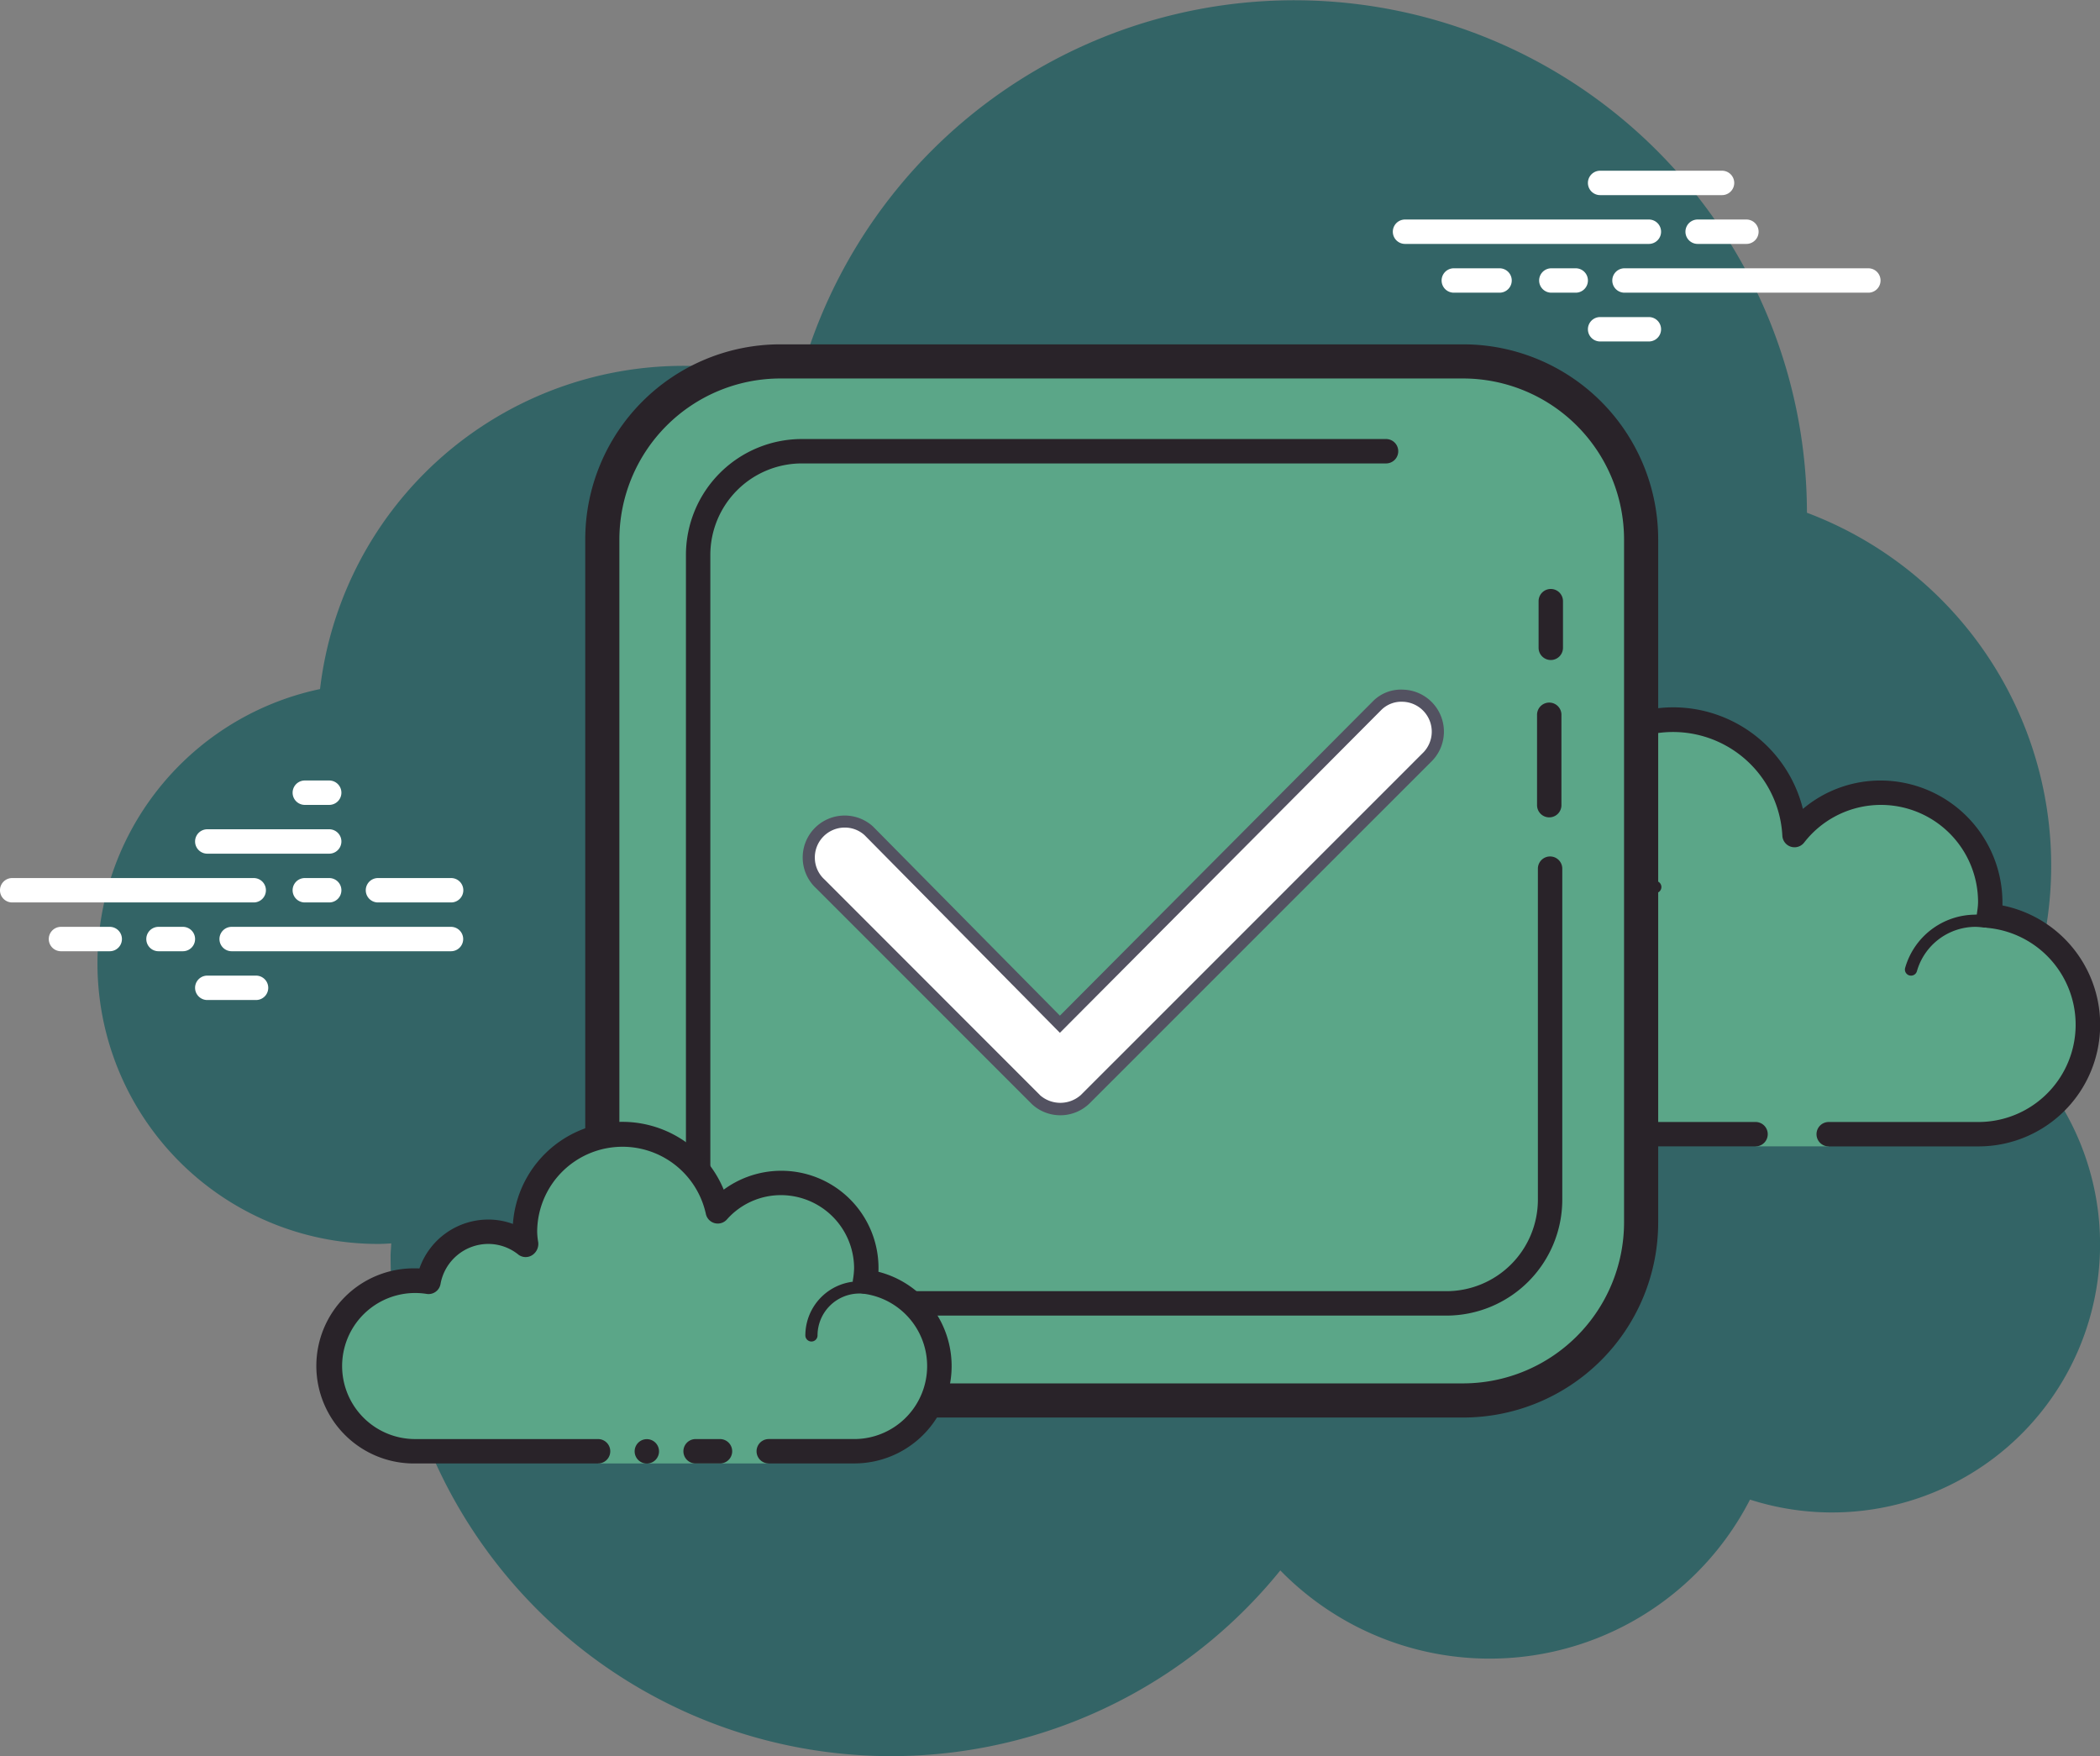 <svg xmlns="http://www.w3.org/2000/svg" width="122" height="102" viewBox="0 0 122 102"><rect x="0" y="0" width="122" height="102" fill="#808080" stroke="none"/><defs><style>.a{fill:#336466;}.b{fill:#5ba688;}.c{fill:#292329;}.d{fill:#fff;}.e{fill:#ffa054;}.e,.g{opacity:0;}.f{fill:#535261;}.h{opacity:0.6;}.i{opacity:0.4;}.j{opacity:0.2;}</style></defs><path class="a" d="M119.963,74.506a21.9,21.9,0,0,0-11.656-30.725c0-.01,0-.02,0-.031A29.78,29.78,0,0,0,49.7,36.322a21.253,21.253,0,0,0-27.774,17.7A16.289,16.289,0,0,0,25.315,86.25c.251,0,.5-.017.746-.031-.006.248-.037.49-.037.739a29.082,29.082,0,0,0,51.689,18.255A17,17,0,0,0,105,101.1a15.574,15.574,0,0,0,14.966-26.594Z" transform="translate(-3.333 -14)"/><path class="b" d="M89.2,67.583h8.677a6.358,6.358,0,0,0,.63-12.686,6.306,6.306,0,0,0,.078-.772,6.352,6.352,0,0,0-11.372-3.916A7.067,7.067,0,1,0,73.348,52.4a4.92,4.92,0,0,0-8.7,2.512,6.307,6.307,0,0,0-.772-.078,6.375,6.375,0,0,0,0,12.75H84.948v.708H89.2Z" transform="translate(17.042 -1.708)"/><path class="c" d="M80.375,43a7.8,7.8,0,0,0-7.792,7.792v.067a5.572,5.572,0,0,0-2.833-.775,5.664,5.664,0,0,0-5.465,4.257c-.067,0-.133-.007-.2-.007a7.083,7.083,0,1,0,0,14.167H85.156a.708.708,0,1,0,0-1.417H64.083a5.667,5.667,0,0,1,0-11.333,3.665,3.665,0,0,1,.486.045l.2.027a.61.61,0,0,0,.088.006.712.712,0,0,0,.7-.619,4.211,4.211,0,0,1,7.452-2.151.712.712,0,0,0,.547.258.689.689,0,0,0,.323-.079.708.708,0,0,0,.36-.812A6.3,6.3,0,0,1,74,50.792a6.361,6.361,0,0,1,12.713-.336.708.708,0,0,0,1.265.4,5.643,5.643,0,0,1,10.105,3.478,3.662,3.662,0,0,1-.045.486l-.027.2a.708.708,0,0,0,.632.791,5.65,5.65,0,0,1-.56,11.274H89.406a.708.708,0,0,0,0,1.417h8.677A7.066,7.066,0,0,0,99.5,54.508q0-.087,0-.174a7.091,7.091,0,0,0-7.083-7.083A6.987,6.987,0,0,0,87.907,48.9,7.772,7.772,0,0,0,80.375,43Z" transform="translate(16.833 -1.917)"/><path class="c" d="M76.159,50a4.263,4.263,0,0,0-4.127,3.316,3.32,3.32,0,0,0-1.717-.483,3.367,3.367,0,0,0-3.333,2.93,3.723,3.723,0,0,0-.827-.1,4.165,4.165,0,0,0-4.134,3.87.355.355,0,0,0,.327.38h.026a.354.354,0,0,0,.353-.329A3.387,3.387,0,0,1,67.2,56.555a.315.315,0,0,0,.095.014.376.376,0,0,0,.221-.076.369.369,0,0,0,.144-.295,2.642,2.642,0,0,1,4.4-1.986.357.357,0,0,0,.234.089.327.327,0,0,0,.132-.027.35.35,0,0,0,.22-.3,3.555,3.555,0,0,1,3.515-3.265,3.491,3.491,0,0,1,.966.152.342.342,0,0,0,.1.014.355.355,0,0,0,.095-.7A4.166,4.166,0,0,0,76.159,50Zm19.668,2.125a4.26,4.26,0,0,0-4.072,3.091.354.354,0,0,0,.244.438.4.4,0,0,0,.1.013.354.354,0,0,0,.34-.258,3.549,3.549,0,0,1,3.39-2.576,3.623,3.623,0,0,1,.485.041.293.293,0,0,0,.05,0,.354.354,0,0,0,.045-.706,4.34,4.34,0,0,0-.579-.048Z" transform="translate(18.925 1)"/><path class="d" d="M19.74,53.083H5.708a.708.708,0,0,1,0-1.417H19.74a.708.708,0,0,1,0,1.417Zm4.385,0H22.708a.708.708,0,0,1,0-1.417h1.417a.708.708,0,0,1,0,1.417ZM31.2,55.917H18.458a.708.708,0,0,1,0-1.417H31.2a.708.708,0,1,1,0,1.417Zm-15.571,0H14.208a.708.708,0,0,1,0-1.417h1.417a.708.708,0,0,1,0,1.417Zm-4.25,0H8.542a.708.708,0,0,1,0-1.417h2.833a.708.708,0,0,1,0,1.417Zm8.5,2.833H17.042a.708.708,0,1,1,0-1.417h2.833a.708.708,0,1,1,0,1.417ZM24.125,46H22.708a.708.708,0,1,0,0,1.417h1.417a.708.708,0,1,0,0-1.417Zm0,2.833H17.042a.708.708,0,0,0,0,1.417h7.083a.708.708,0,0,0,0-1.417Zm7.083,2.833h-4.25a.708.708,0,0,0,0,1.417h4.25a.708.708,0,0,0,0-1.417Z" transform="translate(-5 -0.667)"/><g transform="translate(80.917 9.917)"><path class="d" d="M76.875,25.25H62.708a.708.708,0,1,1,0-1.417H76.875a.708.708,0,1,1,0,1.417Zm5.667,0H79.708a.708.708,0,0,1,0-1.417h2.833a.708.708,0,1,1,0,1.417Zm7.083,2.833H75.458a.708.708,0,1,1,0-1.417H89.625a.708.708,0,1,1,0,1.417Zm-17,0H71.208a.708.708,0,1,1,0-1.417h1.417a.708.708,0,0,1,0,1.417Zm-4.427,0H65.542a.708.708,0,1,1,0-1.417H68.2a.708.708,0,1,1,0,1.417Zm12.927-5.667H74.042a.708.708,0,1,1,0-1.417h7.083a.708.708,0,1,1,0,1.417Zm-4.25,8.5H74.042a.708.708,0,1,1,0-1.417h2.833a.708.708,0,1,1,0,1.417Z" transform="translate(-62 -21)"/></g><g transform="translate(34 20)"><path class="b" d="M40.042,89.05A10.353,10.353,0,0,1,29.7,78.708V39.042A10.353,10.353,0,0,1,40.042,28.7H79.708A10.353,10.353,0,0,1,90.05,39.042V78.708A10.353,10.353,0,0,1,79.708,89.05Z" transform="translate(-28.708 -27.708)"/><path class="e" d="M40.042,89.05A10.353,10.353,0,0,1,29.7,78.708V39.042A10.353,10.353,0,0,1,40.042,28.7H79.708A10.353,10.353,0,0,1,90.05,39.042V78.708A10.353,10.353,0,0,1,79.708,89.05Z" transform="translate(-28.708 -27.708)"/><path class="c" d="M80,29.983a9.361,9.361,0,0,1,9.35,9.35V79A9.361,9.361,0,0,1,80,88.35H40.333A9.361,9.361,0,0,1,30.983,79V39.333a9.361,9.361,0,0,1,9.35-9.35H80M80,28H40.333A11.334,11.334,0,0,0,29,39.333V79A11.334,11.334,0,0,0,40.333,90.333H80A11.334,11.334,0,0,0,91.333,79V39.333A11.334,11.334,0,0,0,80,28Z" transform="translate(-29 -28)"/></g><g transform="translate(89.295 40.807)"><path class="c" d="M68.653,49.472a.709.709,0,0,1-.708-.708v-5.25a.708.708,0,0,1,1.417,0v5.25A.708.708,0,0,1,68.653,49.472Z" transform="translate(-67.945 -42.805)"/></g><g transform="translate(89.385 34.208)"><path class="c" d="M68.716,42.274a.709.709,0,0,1-.708-.708v-2.71a.708.708,0,1,1,1.417,0v2.71A.709.709,0,0,1,68.716,42.274Z" transform="translate(-68.008 -38.147)"/></g><g transform="translate(39.85 25.5)"><path class="c" d="M77.246,82.912H39.791a6.736,6.736,0,0,1-6.728-6.728V38.728A6.736,6.736,0,0,1,39.791,32H73.736a.708.708,0,0,1,0,1.417H39.791a5.317,5.317,0,0,0-5.311,5.311V76.183a5.317,5.317,0,0,0,5.311,5.311H77.246a5.317,5.317,0,0,0,5.311-5.311V56.953a.708.708,0,1,1,1.417,0v19.23A6.737,6.737,0,0,1,77.246,82.912Z" transform="translate(-33.063 -32)"/></g><g transform="translate(18.453 65.167)"><path class="b" d="M44,78.917h4.958a4.946,4.946,0,0,0,.63-9.853,4.932,4.932,0,0,0-8.55-4.08,5.665,5.665,0,0,0-11.206,1.183,5.6,5.6,0,0,0,.079.791,3.514,3.514,0,0,0-5.682,2.121,4.95,4.95,0,1,0-.772,9.839H34.083v.708H44Z" transform="translate(-17.792 -59.792)"/><path class="c" d="M41.271,70.028a.354.354,0,0,1-.354-.354,3.146,3.146,0,0,1,3.142-3.142,8.955,8.955,0,0,1,1.762.193.354.354,0,0,1-.184.683,7.137,7.137,0,0,0-1.577-.167,2.437,2.437,0,0,0-2.435,2.434A.354.354,0,0,1,41.271,70.028ZM31.708,75.7a.708.708,0,1,0,.708.708A.708.708,0,0,0,31.708,75.7Z" transform="translate(-12.583 -57.278)"/><path class="c" d="M49.167,79.833H44.208a.708.708,0,0,1,0-1.417h4.958a4.238,4.238,0,0,0,.541-8.442.709.709,0,0,1-.609-.812,4.455,4.455,0,0,0,.068-.663,4.255,4.255,0,0,0-4.25-4.25,4.19,4.19,0,0,0-3.144,1.417.708.708,0,0,1-1.218-.327,4.957,4.957,0,0,0-9.8,1.036,4.091,4.091,0,0,0,.058.592.777.777,0,0,1-.343.765.7.7,0,0,1-.788-.014,2.791,2.791,0,0,0-1.761-.635,2.824,2.824,0,0,0-2.781,2.329.705.705,0,0,1-.806.574,4.242,4.242,0,1,0-.663,8.431H34.292a.708.708,0,0,1,0,1.417H23.667a5.667,5.667,0,1,1,0-11.333c.084,0,.164,0,.246.008a4.24,4.24,0,0,1,4-2.842,4.118,4.118,0,0,1,1.432.255A6.373,6.373,0,0,1,41.592,63.93a5.648,5.648,0,0,1,8.992,4.57c0,.068,0,.135-.006.2a5.654,5.654,0,0,1-1.411,11.132Z" transform="translate(-18 -60)"/><path class="c" d="M35.125,73H33.708a.708.708,0,0,0,0,1.417h1.417a.708.708,0,0,0,0-1.417Z" transform="translate(-11.75 -54.583)"/></g><g transform="translate(46.632 40.049)"><path class="d" d="M52.617,66.47a2.088,2.088,0,0,1-1.405-.544L38.683,53.4a2.088,2.088,0,1,1,2.81-3.09l11.1,11.226L71.021,43.027a2.088,2.088,0,1,1,2.867,3.036L54.05,65.9A2.078,2.078,0,0,1,52.617,66.47Z" transform="translate(-37.646 -42.097)"/><path class="f" d="M52.721,66.93a2.43,2.43,0,0,1-1.642-.635L38.536,53.751a2.438,2.438,0,0,1-.15-3.434,2.443,2.443,0,0,1,3.445-.163l10.863,10.99L70.88,42.882a2.288,2.288,0,0,1,1.75-.673,2.44,2.44,0,0,1,1.608,4.213L54.4,66.255A2.431,2.431,0,0,1,52.721,66.93ZM40.2,50.22a1.736,1.736,0,0,0-1.742,1.82,1.71,1.71,0,0,0,.565,1.2L51.563,65.786a1.792,1.792,0,0,0,2.348-.034L73.745,45.919a1.738,1.738,0,0,0-1.136-3.007,1.657,1.657,0,0,0-1.241.474L52.693,62.141,41.344,50.66A1.7,1.7,0,0,0,40.2,50.22Z" transform="translate(-37.75 -42.202)"/></g><g class="g" transform="translate(-5553.833 -2228.833)"><rect width="3" height="3" rx="1.5" transform="translate(5615.833 2279.833)"/><rect class="h" width="3" height="3" rx="1.5" transform="translate(5618.833 2279.833)"/><rect class="i" width="3" height="3" rx="1.5" transform="translate(5618.833 2276.833)"/><rect class="j" width="3" height="3" rx="1.5" transform="translate(5615.833 2276.833)"/></g></svg>